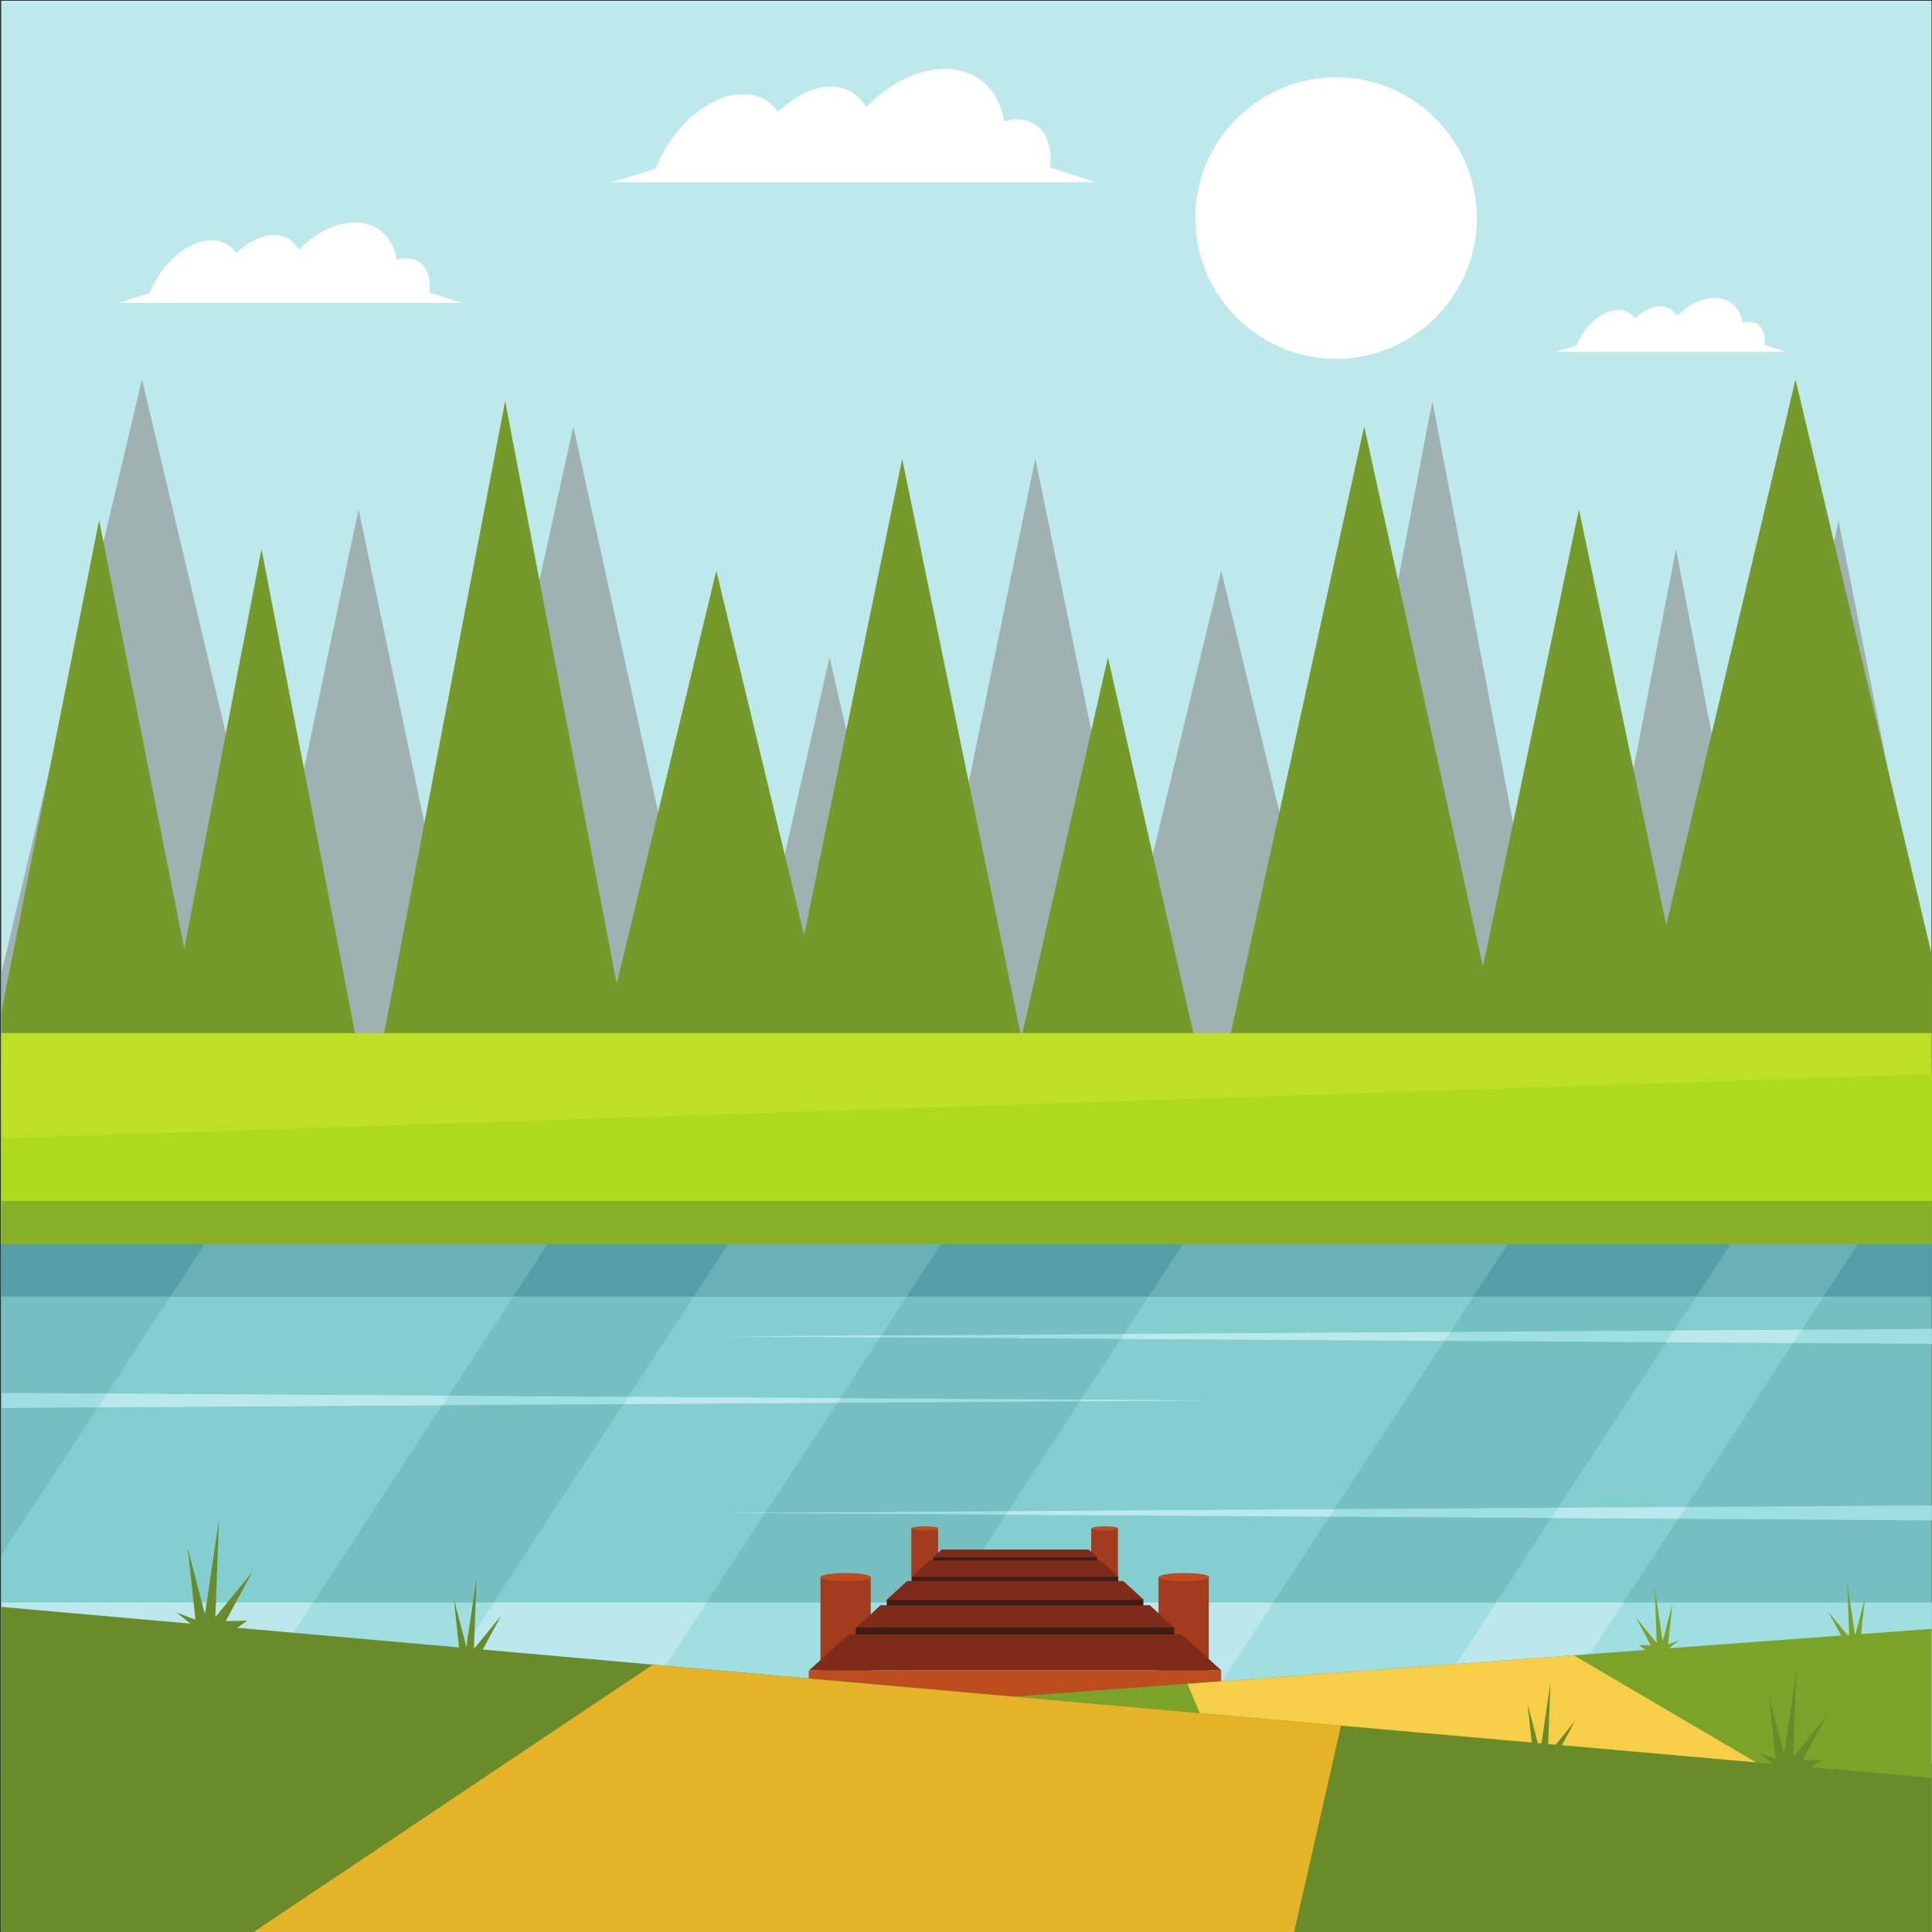 <?xml version="1.0" encoding="UTF-8" standalone="no"?>
<!-- Created with Inkscape (http://www.inkscape.org/) -->

<svg
   version="1.1"
   id="svg1"
   width="880"
   height="880"
   viewBox="0 0 880 880"
   sodipodi:docname="river-side.svg"
   inkscape:version="1.3.2 (091e20e, 2023-11-25, custom)"
   xmlns:inkscape="http://www.inkscape.org/namespaces/inkscape"
   xmlns:sodipodi="http://sodipodi.sourceforge.net/DTD/sodipodi-0.dtd"
   xmlns="http://www.w3.org/2000/svg"
   xmlns:svg="http://www.w3.org/2000/svg">
  <rect x="0" y="0" width="880" height="880" fill="#333333" stroke="none"/>
  <defs
     id="defs1">
    <clipPath
       clipPathUnits="userSpaceOnUse"
       id="clipPath11">
      <path
         d="M 0,660 H 660 V 0 H 0 Z"
         transform="translate(-288.943,-119.8)"
         id="path11" />
    </clipPath>
    <clipPath
       clipPathUnits="userSpaceOnUse"
       id="clipPath13">
      <path
         d="M 0,660 H 660 V 0 H 0 Z"
         id="path13" />
    </clipPath>
    <clipPath
       clipPathUnits="userSpaceOnUse"
       id="clipPath15">
      <path
         d="M 0,660 H 660 V 0 H 0 Z"
         transform="translate(-404.459,-119.8)"
         id="path15" />
    </clipPath>
    <clipPath
       clipPathUnits="userSpaceOnUse"
       id="clipPath17">
      <path
         d="M 0,660 H 660 V 0 H 0 Z"
         id="path17" />
    </clipPath>
    <clipPath
       clipPathUnits="userSpaceOnUse"
       id="clipPath19">
      <path
         d="M 0,660 H 660 V 0 H 0 Z"
         transform="translate(-315.971,-137.1)"
         id="path19" />
    </clipPath>
    <clipPath
       clipPathUnits="userSpaceOnUse"
       id="clipPath21">
      <path
         d="M 0,660 H 660 V 0 H 0 Z"
         id="path21" />
    </clipPath>
    <clipPath
       clipPathUnits="userSpaceOnUse"
       id="clipPath23">
      <path
         d="M 0,660 H 660 V 0 H 0 Z"
         transform="translate(-377.43,-137.1)"
         id="path23" />
    </clipPath>
    <clipPath
       clipPathUnits="userSpaceOnUse"
       id="clipPath25">
      <path
         d="M 0,660 H 660 V 0 H 0 Z"
         id="path25" />
    </clipPath>
    <clipPath
       clipPathUnits="userSpaceOnUse"
       id="clipPath27">
      <path
         d="M 0,660 H 660 V 0 H 0 Z"
         id="path27" />
    </clipPath>
    <clipPath
       clipPathUnits="userSpaceOnUse"
       id="clipPath29">
      <path
         d="M 0,660 H 660 V 0 H 0 Z"
         id="path29" />
    </clipPath>
    <clipPath
       clipPathUnits="userSpaceOnUse"
       id="clipPath31">
      <path
         d="M 0,660 H 660 V 0 H 0 Z"
         transform="translate(-187.086,-235.017)"
         id="path31" />
    </clipPath>
    <clipPath
       clipPathUnits="userSpaceOnUse"
       id="clipPath33">
      <path
         d="M 0,660 H 660 V 0 H 0 Z"
         transform="translate(-321.686,-130.648)"
         id="path33" />
    </clipPath>
    <clipPath
       clipPathUnits="userSpaceOnUse"
       id="clipPath35">
      <path
         d="M 0,660 H 660 V 0 H 0 Z"
         id="path35" />
    </clipPath>
    <clipPath
       clipPathUnits="userSpaceOnUse"
       id="clipPath37">
      <path
         d="M 0,660 H 660 V 0 H 0 Z"
         id="path37" />
    </clipPath>
    <clipPath
       clipPathUnits="userSpaceOnUse"
       id="clipPath39">
      <path
         d="M 0,660 H 660 V 0 H 0 Z"
         transform="translate(-0.411,-54.949)"
         id="path39" />
    </clipPath>
    <clipPath
       clipPathUnits="userSpaceOnUse"
       id="clipPath41">
      <path
         d="M 0,660 H 660 V 0 H 0 Z"
         transform="translate(-0.411,-111.065)"
         id="path41" />
    </clipPath>
    <clipPath
       clipPathUnits="userSpaceOnUse"
       id="clipPath43">
      <path
         d="M 0,660 H 660 V 0 H 0 Z"
         transform="translate(-84.887,1.168)"
         id="path43" />
    </clipPath>
    <clipPath
       clipPathUnits="userSpaceOnUse"
       id="clipPath45">
      <path
         d="M 0,660 H 660 V 0 H 0 Z"
         transform="translate(-599.909,-57.94)"
         id="path45" />
    </clipPath>
    <clipPath
       clipPathUnits="userSpaceOnUse"
       id="clipPath47">
      <path
         d="M 0,660 H 660 V 0 H 0 Z"
         transform="translate(-67.242,-103.588)"
         id="path47" />
    </clipPath>
    <clipPath
       clipPathUnits="userSpaceOnUse"
       id="clipPath49">
      <path
         d="M 0,660 H 660 V 0 H 0 Z"
         transform="translate(-157.273,-93.792)"
         id="path49" />
    </clipPath>
    <clipPath
       clipPathUnits="userSpaceOnUse"
       id="clipPath51">
      <path
         d="M 0,660 H 660 V 0 H 0 Z"
         transform="translate(-524.109,-57.793)"
         id="path51" />
    </clipPath>
    <clipPath
       clipPathUnits="userSpaceOnUse"
       id="clipPath53">
      <path
         d="M 0,660 H 660 V 0 H 0 Z"
         transform="translate(-607.018,-56.33)"
         id="path53" />
    </clipPath>
    <clipPath
       clipPathUnits="userSpaceOnUse"
       id="clipPath55">
      <path
         d="M 0,660 H 660 V 0 H 0 Z"
         transform="translate(-635.323,-98.401)"
         id="path55" />
    </clipPath>
    <clipPath
       clipPathUnits="userSpaceOnUse"
       id="clipPath57">
      <path
         d="M 0,660 H 660 V 0 H 0 Z"
         transform="translate(-569.571,-96.445)"
         id="path57" />
    </clipPath>
    <clipPath
       clipPathUnits="userSpaceOnUse"
       id="clipPath59">
      <path
         d="M 0,660 H 660 V 0 H 0 Z"
         transform="translate(-456.439,-537.423)"
         id="path59" />
    </clipPath>
    <clipPath
       clipPathUnits="userSpaceOnUse"
       id="clipPath61">
      <path
         d="M 0,660 H 660 V 0 H 0 Z"
         transform="translate(-72.277,-577.896)"
         id="path61" />
    </clipPath>
    <clipPath
       clipPathUnits="userSpaceOnUse"
       id="clipPath63">
      <path
         d="M 0,660 H 660 V 0 H 0 Z"
         transform="translate(-661.484,-293.066)"
         id="path63" />
    </clipPath>
    <clipPath
       clipPathUnits="userSpaceOnUse"
       id="clipPath65">
      <path
         d="M 0,660 H 660 V 0 H 0 Z"
         transform="translate(-253.814,-627.856)"
         id="path65" />
    </clipPath>
    <clipPath
       clipPathUnits="userSpaceOnUse"
       id="clipPath67">
      <path
         d="M 0,660 H 660 V 0 H 0 Z"
         transform="translate(-552.817,-554.124)"
         id="path67" />
    </clipPath>
  </defs>
  <sodipodi:namedview
     id="namedview1"
     pagecolor="#ffffff"
     bordercolor="#000000"
     borderopacity="0.25"
     inkscape:showpageshadow="2"
     inkscape:pageopacity="0.0"
     inkscape:pagecheckerboard="0"
     inkscape:deskcolor="#d1d1d1"
     inkscape:zoom="0.67272727"
     inkscape:cx="439.25676"
     inkscape:cy="440"
     inkscape:window-width="1440"
     inkscape:window-height="830"
     inkscape:window-x="-6"
     inkscape:window-y="-6"
     inkscape:window-maximized="1"
     inkscape:current-layer="g1">
    <inkscape:page
       x="0"
       y="0"
       inkscape:label="1"
       id="page1"
       width="880"
       height="880"
       margin="0 0 0.127 0.548"
       bleed="0" />
  </sodipodi:namedview>
  <g
     id="g1"
     inkscape:groupmode="layer"
     inkscape:label="1">
    <g
       id="group-MC0">
      <path
         id="path2"
         d="M 0.411,0 H 659.999 V 659.905 H 0.411 Z"
         style="fill:#bde9ec;fill-opacity:1;fill-rule:nonzero;stroke:none"
         transform="matrix(1.333,0,0,-1.333,0,880)" />
      <path
         id="path3"
         d="m 0,0 -18.192,-76.808 v -49.456 h 48.099 59.815 l -3.507,14.801 h 17.694 24.646 l -4.134,-18.809 h 52.872 52.87 L 203.729,-10.02 177.293,110.231 150.856,-10.02 136.709,-74.372 124.203,-14.801 103.909,81.863 83.615,-14.801 74.078,-60.22 59.815,0 29.907,126.265 Z m 446.528,-8.093 -13.815,-72.183 -13.74,56.996 -20.296,84.177 -20.293,-84.177 -9.723,-40.327 -10.27,49.887 -23.23,112.851 -23.234,-112.851 -17.496,-85 -12.214,53.704 -17.357,76.312 -17.358,-76.312 -17.356,-76.315 h 34.714 24.917 l -1.079,-5.241 h 46.463 46.461 l -3.934,19.118 h 20.989 28.835 l -5.284,-27.595 h 48.599 43.946 l -1.283,-6.632 h 40.588 40.59 l -4.053,20.969 h 18.966 31.816 v 38.768 l -12.058,60.67 -19.758,99.437 -19.762,-99.437 -9.34,-47.005 -6.106,31.588 -20.295,104.988 -20.293,-104.988 -16.673,-86.26 -21.983,114.858 -24.302,126.957 z"
         style="fill:#9fb1b0;fill-opacity:1;fill-rule:nonzero;stroke:none"
         transform="matrix(1.333,0,0,-1.333,24.804,341.147)" />
      <path
         id="path4"
         d="m 0,0 -14.262,-60.22 -9.538,45.419 -20.293,96.664 -20.295,-96.664 -12.505,-59.571 -14.147,64.352 -26.436,120.251 -26.436,-120.251 -26.435,-120.252 h 52.871 52.87 l -4.133,18.809 h 24.646 17.692 l -3.505,-14.801 h 59.815 46.614 v 55.725 L 59.815,0 29.909,126.265 Z m -435.313,-8.093 -21.982,-114.858 -16.674,86.26 -20.295,104.988 -20.294,-104.988 -6.106,-31.588 -9.341,47.005 -19.759,99.437 -19.76,-99.437 -13.541,-68.142 v -31.296 h 33.301 18.966 l -4.053,-20.969 h 40.587 40.588 l -1.281,6.632 h 43.943 48.599 l -5.281,27.595 h 28.833 20.989 l -3.934,-19.118 h 46.464 46.461 l -1.078,5.241 h 24.916 34.713 l -17.355,76.315 -17.358,76.312 -17.356,-76.312 -12.215,-53.704 -17.499,85 -23.229,112.851 -23.234,-112.851 -10.268,-49.887 -9.722,40.327 -20.295,84.177 -20.293,-84.177 -13.742,-56.996 -13.816,72.183 -24.3,126.957 z"
         style="fill:#769a2a;fill-opacity:1;fill-rule:nonzero;stroke:none"
         transform="matrix(1.333,0,0,-1.333,777.968,341.147)" />
      <path
         id="path5"
         d="M 0.411,0 H 659.999 V 298.534 H 0.411 Z"
         style="fill:#76bfc1;fill-opacity:1;fill-rule:nonzero;stroke:none"
         transform="matrix(1.333,0,0,-1.333,0,880)" />
      <path
         id="path6"
         d="m 0,0 -171.561,-262.083 h 72.768 L 72.766,0 Z M 154.239,-1.773 -40.021,-298.534 H 70.981 l 194.26,296.761 z m -334.236,0 -109.925,-167.926 v -128.835 h 32.832 L -62.829,-1.773 Z m 492.131,-44.708 -148.4,-226.702 h 43.478 L 355.61,-46.481 Z"
         style="fill:#83cfd0;fill-opacity:1;fill-rule:nonzero;stroke:none"
         transform="matrix(1.333,0,0,-1.333,387.11,481.954)" />
      <path
         id="path7"
         d="M 0,0 -206.74,-1.279 0,-2.56 205.256,-3.829 V 1.27 Z m -454.333,-23.153 v -2.557 l 206.74,1.278 206.738,1.279 -206.738,1.28 -206.74,1.279 z M 0,-60.306 -206.74,-61.585 0,-62.863 l 205.256,-1.27 v 5.098 z m -454.333,-86.78 h 659.588 v 54.885 h -659.588 z"
         style="fill:#9fdfe1;fill-opacity:1;fill-rule:nonzero;stroke:none"
         transform="matrix(1.333,0,0,-1.333,606.325,607.02)" />
      <path
         id="path8"
         d="m 0,0 -2.614,-3.992 43.3,-0.268 2.965,4.531 z m -117.224,-0.725 -70.698,-0.437 -1.099,-1.676 71.797,-0.446 38.757,-0.239 1.997,3.051 z m -206.74,-1.278 52.643,-0.327 0.426,0.654 z m -214.606,-24.227 117.644,0.726 2.121,3.24 -116.695,0.722 z m 179.564,1.11 73.061,0.451 1.031,1.576 -72.472,0.45 z m 156.032,0.966 44.895,0.276 -44.532,0.277 z m 163.336,-36.395 -2.295,-3.505 43.302,-0.268 2.645,4.043 z m -77.586,-0.482 -110.335,-0.682 -0.778,-1.189 110.552,-0.682 1.68,2.561 z m -206.74,-1.279 13.325,-0.082 0.109,0.167 z m 263.132,-30.616 -35.926,-54.885 h 43.474 l 35.928,54.885 z m -187.159,0 -35.927,-54.885 h 111.001 l 35.926,54.885 z m -155.402,0 -35.928,-54.885 h 72.767 l 35.928,54.885 z m -168.164,0 v -54.885 h 70.569 l 35.927,54.885 z"
         style="fill:#bbe8ec;fill-opacity:1;fill-rule:nonzero;stroke:none"
         transform="matrix(1.333,0,0,-1.333,762.624,606.054)" />
      <path
         id="path9"
         d="m 280.357,82.179 h 17.169 v 39.04 h -17.169 z"
         style="fill:#a33b1f;fill-opacity:1;fill-rule:evenodd;stroke:none"
         transform="matrix(1.333,0,0,-1.333,0,880)" />
      <path
         id="path10"
         d="m 0,0 c 4.728,0 8.585,0.639 8.585,1.419 0,0.783 -3.857,1.42 -8.585,1.42 -4.729,0 -8.586,-0.637 -8.586,-1.42 C -8.586,0.639 -4.729,0 0,0"
         style="fill:#bd4c1f;fill-opacity:1;fill-rule:evenodd;stroke:none"
         transform="matrix(1.333,0,0,-1.333,385.258,720.267)"
         clip-path="url(#clipPath11)" />
      <path
         id="path12"
         d="m 395.871,82.179 h 17.172 v 39.04 h -17.172 z"
         style="fill:#a33b1f;fill-opacity:1;fill-rule:evenodd;stroke:none"
         transform="matrix(1.333,0,0,-1.333,0,880)"
         clip-path="url(#clipPath13)" />
      <path
         id="path14"
         d="m 0,0 c 4.727,0 8.584,0.639 8.584,1.419 0,0.783 -3.857,1.42 -8.584,1.42 -4.73,0 -8.588,-0.637 -8.588,-1.42 C -8.588,0.639 -4.73,0 0,0"
         style="fill:#bd4c1f;fill-opacity:1;fill-rule:evenodd;stroke:none"
         transform="matrix(1.333,0,0,-1.333,539.279,720.267)"
         clip-path="url(#clipPath15)" />
      <path
         id="path16"
         d="m 311.402,117.084 h 9.136 v 20.77 h -9.136 z"
         style="fill:#a33b1f;fill-opacity:1;fill-rule:evenodd;stroke:none"
         transform="matrix(1.333,0,0,-1.333,0,880)"
         clip-path="url(#clipPath17)" />
      <path
         id="path18"
         d="M 0,0 C 2.516,0 4.567,0.339 4.567,0.755 4.567,1.172 2.516,1.512 0,1.512 -2.515,1.512 -4.567,1.172 -4.567,0.755 -4.567,0.339 -2.515,0 0,0"
         style="fill:#bd4c1f;fill-opacity:1;fill-rule:evenodd;stroke:none"
         transform="matrix(1.333,0,0,-1.333,421.294,697.201)"
         clip-path="url(#clipPath19)" />
      <path
         id="path20"
         d="m 372.862,117.084 h 9.134 v 20.77 h -9.134 z"
         style="fill:#a33b1f;fill-opacity:1;fill-rule:evenodd;stroke:none"
         transform="matrix(1.333,0,0,-1.333,0,880)"
         clip-path="url(#clipPath21)" />
      <path
         id="path22"
         d="M 0,0 C 2.515,0 4.566,0.339 4.566,0.755 4.566,1.172 2.515,1.512 0,1.512 -2.516,1.512 -4.567,1.172 -4.567,0.755 -4.567,0.339 -2.516,0 0,0"
         style="fill:#bd4c1f;fill-opacity:1;fill-rule:evenodd;stroke:none"
         transform="matrix(1.333,0,0,-1.333,503.24,697.201)"
         clip-path="url(#clipPath23)" />
      <path
         id="path24"
         d="M 661.484,235.017 H 0.411 v 72.151 h 661.073 z"
         style="fill:#bddf26;fill-opacity:1;fill-rule:evenodd;stroke:none"
         transform="matrix(1.333,0,0,-1.333,0,880)"
         clip-path="url(#clipPath25)" />
      <path
         id="path26"
         d="M 661.484,235.017 H 0.411 v 14.802 h 661.073 z"
         style="fill:#87b027;fill-opacity:1;fill-rule:evenodd;stroke:none"
         transform="matrix(1.333,0,0,-1.333,0,880)"
         clip-path="url(#clipPath27)" />
      <path
         id="path28"
         d="M 661.484,235.017 H 0.411 v -17.882 h 661.073 z"
         style="fill:#549fa7;fill-opacity:1;fill-rule:evenodd;stroke:none"
         transform="matrix(1.333,0,0,-1.333,0,880)"
         clip-path="url(#clipPath29)" />
      <path
         id="path30"
         d="m 0,0 h -117.167 l -11.707,-17.882 H -11.706 Z M 134.436,0 H 61.667 L 49.961,-17.882 h 72.767 z M 328.068,0 H 217.067 l -11.705,-17.882 h 111.001 z m 119.635,0 h -43.474 l -11.705,-17.882 h 43.474 z"
         style="fill:#69b1b6;fill-opacity:1;fill-rule:evenodd;stroke:none"
         transform="matrix(1.333,0,0,-1.333,249.448,566.645)"
         clip-path="url(#clipPath31)" />
      <path
         id="path32"
         d="m 0,0 h 50.259 l 2.883,-2.625 v -1.036 h 1.134 l 6.215,-5.665 -0.16,0.034 v -1.459 h 1.725 l 7.051,-6.428 -0.181,0.04 v -1.884 h 2.204 l 8.377,-7.637 v -2.311 h 2.535 L 95.584,-41.316 H -45.325 l 13.544,12.345 h 2.535 v 2.311 h -0.002 l 8.379,7.637 h 2.204 v 1.884 l -0.181,-0.038 7.051,6.426 h 1.726 v 1.459 l -0.161,-0.034 6.215,5.667 h 1.134 v 1.034 z"
         style="fill:#7e2b1a;fill-opacity:1;fill-rule:evenodd;stroke:none"
         transform="matrix(1.333,0,0,-1.333,428.915,705.803)"
         clip-path="url(#clipPath33)" />
      <path
         id="path34"
         d="m 311.617,121.321 h 70.4 v -1.425 h -70.4 z m -8.596,-7.852 h 87.591 v -1.845 h -87.591 z m -10.581,-9.482 h 108.754 v -2.31 H 292.44 Z m 82.386,24.035 h 0.002 v -1.034 h -56.023 v 1.034 z"
         style="fill:#3e1c15;fill-opacity:1;fill-rule:evenodd;stroke:none"
         transform="matrix(1.333,0,0,-1.333,0,880)"
         clip-path="url(#clipPath35)" />
      <path
         id="path36"
         d="m 276.361,79.417 h 140.91 v 9.914 h -140.91 z"
         style="fill:#bd4c1f;fill-opacity:1;fill-rule:evenodd;stroke:none"
         transform="matrix(1.333,0,0,-1.333,0,880)"
         clip-path="url(#clipPath37)" />
      <path
         id="path38"
         d="M 0,0 661.073,48.719 V -56.117 H 0 Z"
         style="fill:#7ba229;fill-opacity:1;fill-rule:evenodd;stroke:none"
         transform="matrix(1.333,0,0,-1.333,0.548,806.734)"
         clip-path="url(#clipPath39)" />
      <path
         id="path40"
         d="m 0,0 661.073,-58.584 v -53.649 H 0 Z"
         style="fill:#698b2a;fill-opacity:1;fill-rule:evenodd;stroke:none"
         transform="matrix(1.333,0,0,-1.333,0.548,731.913)"
         clip-path="url(#clipPath41)" />
      <path
         id="path42"
         d="M 0,0 138.135,92.507 373.316,71.664 357.054,0 Z"
         style="fill:#e4b327;fill-opacity:1;fill-rule:evenodd;stroke:none"
         transform="matrix(1.333,0,0,-1.333,113.183,881.557)"
         clip-path="url(#clipPath43)" />
      <path
         id="path44"
         d="m 0,0 -62.304,36.6 -132.022,-9.729 4.243,-10.026 z"
         style="fill:#f7ce48;fill-opacity:1;fill-rule:evenodd;stroke:none"
         transform="matrix(1.333,0,0,-1.333,799.879,802.747)"
         clip-path="url(#clipPath45)" />
      <path
         id="path46"
         d="M 0,0 -6.937,5.549 -0.462,3.083 -3.083,27.441 2.775,4.933 7.555,37.155 6.321,4.007 7.246,5.087 18.963,19.426 9.868,2.62 17.267,2.774 9.559,-2.621 Z"
         style="fill:#698b2a;fill-opacity:1;fill-rule:evenodd;stroke:none"
         transform="matrix(1.333,0,0,-1.333,89.656,741.883)"
         clip-path="url(#clipPath47)" />
      <path
         id="path48"
         d="M 0,0 -5.082,4.064 -0.339,2.258 -2.259,20.104 2.033,3.613 5.535,27.218 4.63,2.936 5.308,3.727 13.891,14.23 7.228,1.919 12.649,2.033 7.002,-1.919 Z"
         style="fill:#698b2a;fill-opacity:1;fill-rule:evenodd;stroke:none"
         transform="matrix(1.333,0,0,-1.333,209.697,754.944)"
         clip-path="url(#clipPath49)" />
      <path
         id="path50"
         d="M 0,0 -5.08,4.067 -0.339,2.261 -2.258,20.105 2.034,3.615 5.535,27.219 4.632,2.938 5.308,3.729 13.892,14.23 7.229,1.921 12.651,2.034 7.004,-1.919 Z"
         style="fill:#698b2a;fill-opacity:1;fill-rule:evenodd;stroke:none"
         transform="matrix(1.333,0,0,-1.333,698.813,802.943)"
         clip-path="url(#clipPath51)" />
      <path
         id="path52"
         d="M 0,0 -6.104,4.882 -0.408,2.712 -2.712,24.145 2.44,4.34 6.646,32.69 5.562,3.524 6.375,4.475 16.685,17.091 8.682,2.305 15.193,2.44 8.41,-2.307 Z"
         style="fill:#698b2a;fill-opacity:1;fill-rule:evenodd;stroke:none"
         transform="matrix(1.333,0,0,-1.333,809.357,804.893)"
         clip-path="url(#clipPath53)" />
      <path
         id="path54"
         d="M 0,0 3.949,3.157 0.266,1.754 1.755,15.611 -1.577,2.806 -4.298,21.138 -3.595,2.28 l -0.526,0.615 -6.666,8.155 5.175,-9.559 -4.21,0.086 4.385,-3.069 z"
         style="fill:#7ba229;fill-opacity:1;fill-rule:evenodd;stroke:none"
         transform="matrix(1.333,0,0,-1.333,847.098,748.798)"
         clip-path="url(#clipPath55)" />
      <path
         id="path56"
         d="M 0,0 3.946,3.158 0.263,1.755 1.755,15.614 -1.578,2.809 l -2.72,18.332 0.702,-18.858 -0.525,0.613 -6.667,8.157 5.176,-9.561 -4.212,0.088 4.385,-3.069 z"
         style="fill:#7ba229;fill-opacity:1;fill-rule:evenodd;stroke:none"
         transform="matrix(1.333,0,0,-1.333,759.428,751.406)"
         clip-path="url(#clipPath57)" />
      <path
         id="path58"
         d="M 0,0 C 26.493,0 48.102,21.608 48.102,48.101 48.102,74.594 26.493,96.202 0,96.202 -26.494,96.202 -48.102,74.594 -48.102,48.101 -48.102,21.608 -26.494,0 0,0"
         style="fill:#ffffff;fill-opacity:1;fill-rule:evenodd;stroke:none"
         transform="matrix(1.333,0,0,-1.333,608.585,163.436)"
         clip-path="url(#clipPath59)" />
      <path
         id="path60"
         d="m 0,0 c 3.694,0 6.604,-1.627 8.481,-4.356 3.972,3.819 8.56,6.178 12.842,6.178 3.822,0 6.76,-1.881 8.54,-5.004 5.508,5.671 12.477,9.307 19.073,9.307 7.839,0 13.121,-5.139 14.38,-12.725 1.046,0.31 2.097,0.475 3.13,0.475 5.682,0 8.91,-5.01 7.958,-11.646 l 11.058,-3.583 H -31.739 l 10.524,3.256 C -17.225,-7.905 -8.14,0 0,0"
         style="fill:#ffffff;fill-opacity:1;fill-rule:evenodd;stroke:none"
         transform="matrix(1.333,0,0,-1.333,96.369,109.473)"
         clip-path="url(#clipPath61)" />
      <path
         id="path62"
         d="M 0,0 -661.073,-21.974 V -43.248 L 0,-43.248 Z"
         style="fill:#adda1a;fill-opacity:1;fill-rule:evenodd;stroke:none"
         transform="matrix(1.333,0,0,-1.333,881.979,489.245)"
         clip-path="url(#clipPath63)" />
      <path
         id="path64"
         d="m 0,0 c 5.205,0 9.308,-2.294 11.956,-6.142 5.599,5.384 12.066,8.709 18.101,8.709 5.391,0 9.531,-2.651 12.04,-7.052 7.765,7.993 17.588,13.12 26.887,13.12 11.051,0 18.496,-7.246 20.27,-17.941 1.476,0.438 2.957,0.671 4.413,0.671 8.009,0 12.558,-7.063 11.217,-16.418 l 15.59,-5.05 H -44.743 l 14.837,4.591 C -24.282,-11.145 -11.476,0 0,0"
         style="fill:#ffffff;fill-opacity:1;fill-rule:evenodd;stroke:none"
         transform="matrix(1.333,0,0,-1.333,338.419,42.859)"
         clip-path="url(#clipPath65)" />
      <path
         id="path66"
         d="m 0,0 c 2.481,0 4.435,-1.092 5.695,-2.925 2.668,2.565 5.749,4.149 8.624,4.149 2.568,0 4.538,-1.263 5.735,-3.36 3.698,3.807 8.377,6.249 12.805,6.249 5.266,0 8.811,-3.45 9.658,-8.545 0.703,0.208 1.407,0.32 2.099,0.32 3.817,0 5.985,-3.365 5.346,-7.821 l 7.426,-2.406 h -78.7 l 7.068,2.187 C -11.565,-5.308 -5.466,0 0,0"
         style="fill:#ffffff;fill-opacity:1;fill-rule:evenodd;stroke:none"
         transform="matrix(1.333,0,0,-1.333,737.09,141.168)"
         clip-path="url(#clipPath67)" />
    </g>
  </g>
</svg>

